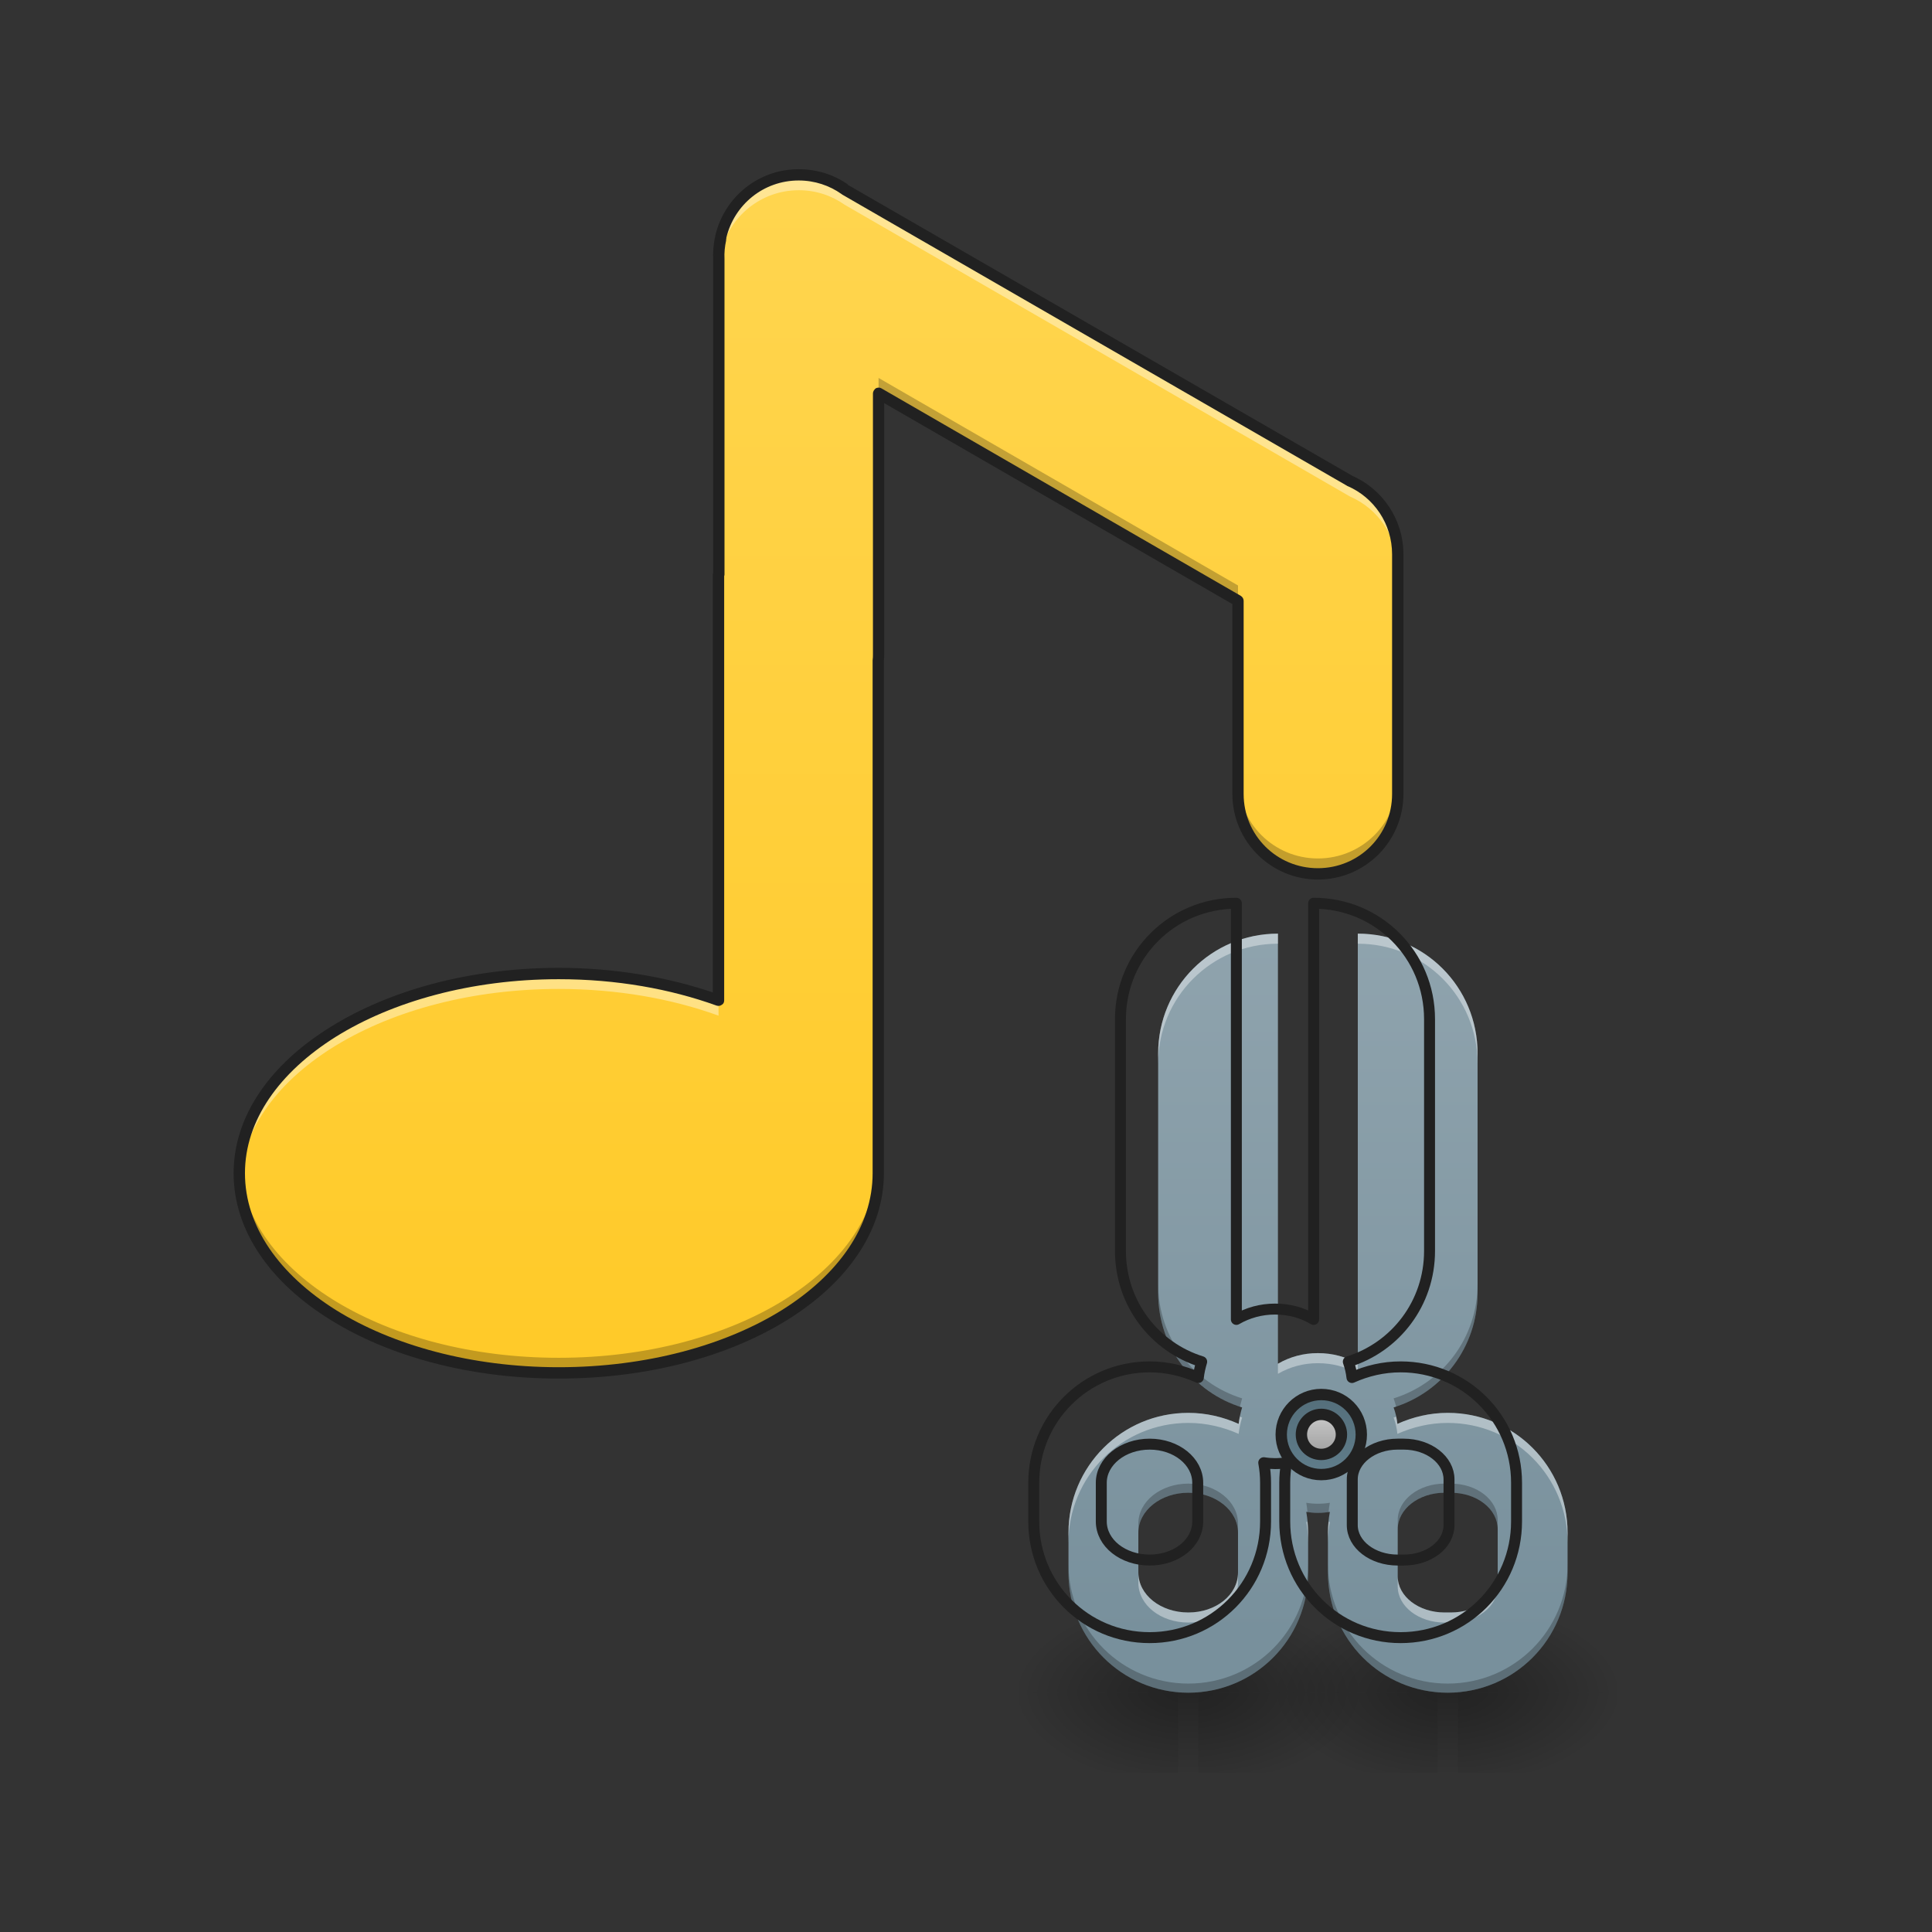 <?xml version="1.0" encoding="UTF-8"?>
<svg xmlns="http://www.w3.org/2000/svg" xmlns:xlink="http://www.w3.org/1999/xlink" width="24pt" height="24pt" viewBox="0 0 24 24" version="1.1">
<rect x="0" y="0" width="24" height="24" fill="#333333" stroke="none"/>
<defs>
<linearGradient id="linear0" gradientUnits="userSpaceOnUse" x1="254" y1="233.5" x2="254" y2="254.667" gradientTransform="matrix(0.047,0,0,0.047,1.24,10.079)">
<stop offset="0" style="stop-color:rgb(0%,0%,0%);stop-opacity:0.275;"/>
<stop offset="1" style="stop-color:rgb(0%,0%,0%);stop-opacity:0;"/>
</linearGradient>
<radialGradient id="radial0" gradientUnits="userSpaceOnUse" cx="450.909" cy="189.579" fx="450.909" fy="189.579" r="21.167" gradientTransform="matrix(0,-0.059,-0.105,-0,37.858,47.696)">
<stop offset="0" style="stop-color:rgb(0%,0%,0%);stop-opacity:0.314;"/>
<stop offset="0.222" style="stop-color:rgb(0%,0%,0%);stop-opacity:0.275;"/>
<stop offset="1" style="stop-color:rgb(0%,0%,0%);stop-opacity:0;"/>
</radialGradient>
<radialGradient id="radial1" gradientUnits="userSpaceOnUse" cx="450.909" cy="189.579" fx="450.909" fy="189.579" r="21.167" gradientTransform="matrix(-0,0.059,0.105,0,-1.887,-5.646)">
<stop offset="0" style="stop-color:rgb(0%,0%,0%);stop-opacity:0.314;"/>
<stop offset="0.222" style="stop-color:rgb(0%,0%,0%);stop-opacity:0.275;"/>
<stop offset="1" style="stop-color:rgb(0%,0%,0%);stop-opacity:0;"/>
</radialGradient>
<radialGradient id="radial2" gradientUnits="userSpaceOnUse" cx="450.909" cy="189.579" fx="450.909" fy="189.579" r="21.167" gradientTransform="matrix(-0,-0.059,0.105,-0,-1.887,47.696)">
<stop offset="0" style="stop-color:rgb(0%,0%,0%);stop-opacity:0.314;"/>
<stop offset="0.222" style="stop-color:rgb(0%,0%,0%);stop-opacity:0.275;"/>
<stop offset="1" style="stop-color:rgb(0%,0%,0%);stop-opacity:0;"/>
</radialGradient>
<radialGradient id="radial3" gradientUnits="userSpaceOnUse" cx="450.909" cy="189.579" fx="450.909" fy="189.579" r="21.167" gradientTransform="matrix(0,0.059,-0.105,0,37.858,-5.646)">
<stop offset="0" style="stop-color:rgb(0%,0%,0%);stop-opacity:0.314;"/>
<stop offset="0.222" style="stop-color:rgb(0%,0%,0%);stop-opacity:0.275;"/>
<stop offset="1" style="stop-color:rgb(0%,0%,0%);stop-opacity:0;"/>
</radialGradient>
<linearGradient id="linear1" gradientUnits="userSpaceOnUse" x1="254" y1="233.5" x2="254" y2="254.667" gradientTransform="matrix(0.047,0,0,0.047,-1.985,10.079)">
<stop offset="0" style="stop-color:rgb(0%,0%,0%);stop-opacity:0.275;"/>
<stop offset="1" style="stop-color:rgb(0%,0%,0%);stop-opacity:0;"/>
</linearGradient>
<radialGradient id="radial4" gradientUnits="userSpaceOnUse" cx="450.909" cy="189.579" fx="450.909" fy="189.579" r="21.167" gradientTransform="matrix(0,-0.059,-0.105,-0,34.633,47.696)">
<stop offset="0" style="stop-color:rgb(0%,0%,0%);stop-opacity:0.314;"/>
<stop offset="0.222" style="stop-color:rgb(0%,0%,0%);stop-opacity:0.275;"/>
<stop offset="1" style="stop-color:rgb(0%,0%,0%);stop-opacity:0;"/>
</radialGradient>
<radialGradient id="radial5" gradientUnits="userSpaceOnUse" cx="450.909" cy="189.579" fx="450.909" fy="189.579" r="21.167" gradientTransform="matrix(-0,0.059,0.105,0,-5.112,-5.646)">
<stop offset="0" style="stop-color:rgb(0%,0%,0%);stop-opacity:0.314;"/>
<stop offset="0.222" style="stop-color:rgb(0%,0%,0%);stop-opacity:0.275;"/>
<stop offset="1" style="stop-color:rgb(0%,0%,0%);stop-opacity:0;"/>
</radialGradient>
<radialGradient id="radial6" gradientUnits="userSpaceOnUse" cx="450.909" cy="189.579" fx="450.909" fy="189.579" r="21.167" gradientTransform="matrix(-0,-0.059,0.105,-0,-5.112,47.696)">
<stop offset="0" style="stop-color:rgb(0%,0%,0%);stop-opacity:0.314;"/>
<stop offset="0.222" style="stop-color:rgb(0%,0%,0%);stop-opacity:0.275;"/>
<stop offset="1" style="stop-color:rgb(0%,0%,0%);stop-opacity:0;"/>
</radialGradient>
<radialGradient id="radial7" gradientUnits="userSpaceOnUse" cx="450.909" cy="189.579" fx="450.909" fy="189.579" r="21.167" gradientTransform="matrix(0,0.059,-0.105,0,34.633,-5.646)">
<stop offset="0" style="stop-color:rgb(0%,0%,0%);stop-opacity:0.314;"/>
<stop offset="0.222" style="stop-color:rgb(0%,0%,0%);stop-opacity:0.275;"/>
<stop offset="1" style="stop-color:rgb(0%,0%,0%);stop-opacity:0;"/>
</radialGradient>
<linearGradient id="linear2" gradientUnits="userSpaceOnUse" x1="232.906" y1="-126.333" x2="232.833" y2="191.167" gradientTransform="matrix(0.047,0,0,0.047,-0.996,8.095)">
<stop offset="0" style="stop-color:rgb(100%,83.529%,30.98%);stop-opacity:1;"/>
<stop offset="1" style="stop-color:rgb(100%,79.216%,15.686%);stop-opacity:1;"/>
</linearGradient>
<linearGradient id="linear3" gradientUnits="userSpaceOnUse" x1="1320" y1="1695.118" x2="1320" y2="935.118" gradientTransform="matrix(0.012,0,0,0.012,0,0)">
<stop offset="0" style="stop-color:rgb(47.059%,56.471%,61.176%);stop-opacity:1;"/>
<stop offset="1" style="stop-color:rgb(56.471%,64.314%,68.235%);stop-opacity:1;"/>
</linearGradient>
<linearGradient id="linear4" gradientUnits="userSpaceOnUse" x1="349.25" y1="154.125" x2="349.25" y2="175.292" gradientTransform="matrix(1,0,0,1,0,0)">
<stop offset="0" style="stop-color:rgb(32.941%,43.137%,47.843%);stop-opacity:1;"/>
<stop offset="1" style="stop-color:rgb(37.647%,49.02%,54.51%);stop-opacity:1;"/>
</linearGradient>
<linearGradient id="linear5" gradientUnits="userSpaceOnUse" x1="349.25" y1="154.125" x2="349.25" y2="170" gradientTransform="matrix(1,0,0,1,0,0)">
<stop offset="0" style="stop-color:rgb(87.843%,87.843%,87.843%);stop-opacity:1;"/>
<stop offset="1" style="stop-color:rgb(61.961%,61.961%,61.961%);stop-opacity:1;"/>
</linearGradient>
</defs>
<g id="surface1">
<path style=" stroke:none;fill-rule:nonzero;fill:url(#linear0);" d="M 17.859 21.027 L 18.109 21.027 L 18.109 22.02 L 17.859 22.02 Z M 17.859 21.027 "/>
<path style=" stroke:none;fill-rule:nonzero;fill:url(#radial0);" d="M 18.109 21.027 L 20.094 21.027 L 20.094 20.031 L 18.109 20.031 Z M 18.109 21.027 "/>
<path style=" stroke:none;fill-rule:nonzero;fill:url(#radial1);" d="M 17.859 21.027 L 15.875 21.027 L 15.875 22.02 L 17.859 22.02 Z M 17.859 21.027 "/>
<path style=" stroke:none;fill-rule:nonzero;fill:url(#radial2);" d="M 17.859 21.027 L 15.875 21.027 L 15.875 20.031 L 17.859 20.031 Z M 17.859 21.027 "/>
<path style=" stroke:none;fill-rule:nonzero;fill:url(#radial3);" d="M 18.109 21.027 L 20.094 21.027 L 20.094 22.02 L 18.109 22.02 Z M 18.109 21.027 "/>
<path style=" stroke:none;fill-rule:nonzero;fill:url(#linear1);" d="M 14.637 21.027 L 14.883 21.027 L 14.883 22.02 L 14.637 22.02 Z M 14.637 21.027 "/>
<path style=" stroke:none;fill-rule:nonzero;fill:url(#radial4);" d="M 14.883 21.027 L 16.867 21.027 L 16.867 20.031 L 14.883 20.031 Z M 14.883 21.027 "/>
<path style=" stroke:none;fill-rule:nonzero;fill:url(#radial5);" d="M 14.637 21.027 L 12.652 21.027 L 12.652 22.02 L 14.637 22.02 Z M 14.637 21.027 "/>
<path style=" stroke:none;fill-rule:nonzero;fill:url(#radial6);" d="M 14.637 21.027 L 12.652 21.027 L 12.652 20.031 L 14.637 20.031 Z M 14.637 21.027 "/>
<path style=" stroke:none;fill-rule:nonzero;fill:url(#radial7);" d="M 14.883 21.027 L 16.867 21.027 L 16.867 22.02 L 14.883 22.02 Z M 14.883 21.027 "/>
<path style=" stroke:none;fill-rule:nonzero;fill:url(#linear2);" d="M 9.922 2.172 C 9.453 2.172 9.059 2.496 8.957 2.938 C 8.953 2.945 8.953 2.953 8.953 2.961 C 8.949 2.965 8.949 2.969 8.949 2.973 C 8.934 3.055 8.926 3.137 8.93 3.219 L 8.93 7.133 L 8.926 7.133 L 8.926 12.426 C 8.344 12.215 7.668 12.094 6.941 12.094 C 4.742 12.094 2.973 13.203 2.973 14.574 C 2.973 15.949 4.742 17.055 6.941 17.055 C 9.141 17.055 10.91 15.949 10.91 14.574 L 10.91 8.207 C 10.914 8.18 10.914 8.152 10.914 8.125 L 10.914 4.887 L 15.379 7.465 L 15.379 9.863 C 15.379 10.41 15.824 10.855 16.371 10.855 C 16.922 10.855 17.363 10.41 17.363 9.863 L 17.363 6.887 C 17.363 6.477 17.121 6.129 16.77 5.977 L 10.492 2.352 C 10.332 2.238 10.137 2.172 9.922 2.172 Z M 9.922 2.172 "/>
<path style=" stroke:none;fill-rule:nonzero;fill:rgb(100%,100%,100%);fill-opacity:0.392;" d="M 9.922 2.172 C 9.453 2.172 9.059 2.496 8.957 2.938 C 8.953 2.945 8.953 2.953 8.953 2.961 C 8.949 2.965 8.949 2.969 8.949 2.973 C 8.934 3.055 8.926 3.137 8.93 3.219 L 8.93 3.312 C 8.934 3.262 8.938 3.215 8.949 3.164 C 8.949 3.16 8.949 3.156 8.953 3.152 C 8.953 3.145 8.953 3.137 8.957 3.129 C 9.059 2.691 9.453 2.363 9.922 2.363 C 10.137 2.363 10.332 2.43 10.492 2.543 L 16.77 6.168 C 17.121 6.32 17.363 6.668 17.363 7.078 L 17.363 6.887 C 17.363 6.477 17.121 6.129 16.77 5.977 L 10.492 2.352 C 10.332 2.238 10.137 2.172 9.922 2.172 Z M 8.926 7.133 L 8.926 7.324 L 8.93 7.324 L 8.93 7.133 Z M 6.941 12.094 C 4.742 12.094 2.973 13.203 2.973 14.574 C 2.973 14.609 2.973 14.641 2.977 14.672 C 3.055 13.344 4.797 12.285 6.941 12.285 C 7.668 12.285 8.344 12.406 8.926 12.617 L 8.926 12.426 C 8.344 12.215 7.668 12.094 6.941 12.094 Z M 6.941 12.094 "/>
<path style=" stroke:none;fill-rule:nonzero;fill:rgb(0%,0%,0%);fill-opacity:0.235;" d="M 8.93 3.121 C 8.93 3.152 8.93 3.184 8.93 3.219 Z M 10.914 4.695 L 10.914 4.887 L 15.379 7.465 L 15.379 7.273 Z M 10.914 7.938 C 10.914 7.965 10.914 7.992 10.91 8.02 L 10.91 8.207 C 10.914 8.18 10.914 8.152 10.914 8.125 Z M 15.379 9.672 L 15.379 9.863 C 15.379 10.41 15.824 10.855 16.371 10.855 C 16.922 10.855 17.363 10.41 17.363 9.863 L 17.363 9.672 C 17.363 10.223 16.922 10.664 16.371 10.664 C 15.824 10.664 15.379 10.223 15.379 9.672 Z M 10.91 14.387 C 10.91 15.762 9.141 16.867 6.941 16.867 C 4.793 16.867 3.055 15.812 2.977 14.48 C 2.973 14.512 2.973 14.543 2.973 14.574 C 2.973 15.949 4.742 17.055 6.941 17.055 C 9.141 17.055 10.91 15.949 10.91 14.574 Z M 10.91 14.387 "/>
<path style=" stroke:none;fill-rule:nonzero;fill:rgb(12.941%,12.941%,12.941%);fill-opacity:1;" d="M 9.922 2.102 C 9.418 2.102 9 2.449 8.887 2.922 C 8.887 2.93 8.883 2.938 8.883 2.945 C 8.883 2.949 8.883 2.953 8.879 2.957 C 8.863 3.047 8.855 3.133 8.859 3.223 L 8.859 3.219 L 8.859 7.113 C 8.859 7.117 8.855 7.125 8.855 7.133 L 8.855 12.328 C 8.285 12.137 7.637 12.023 6.941 12.023 C 5.832 12.023 4.828 12.305 4.098 12.762 C 3.363 13.219 2.902 13.859 2.902 14.574 C 2.902 15.293 3.363 15.934 4.098 16.391 C 4.828 16.848 5.832 17.125 6.941 17.125 C 8.055 17.125 9.059 16.848 9.789 16.391 C 10.52 15.934 10.98 15.293 10.98 14.574 L 10.98 8.207 C 10.984 8.18 10.984 8.152 10.984 8.125 L 10.984 5.008 L 15.309 7.504 L 15.309 9.863 C 15.309 10.449 15.785 10.926 16.371 10.926 C 16.961 10.926 17.434 10.449 17.434 9.863 L 17.434 6.887 C 17.434 6.449 17.172 6.074 16.797 5.91 L 16.805 5.914 L 10.527 2.293 L 10.535 2.293 C 10.363 2.172 10.152 2.102 9.922 2.102 Z M 9.922 2.242 C 10.121 2.242 10.305 2.305 10.453 2.41 C 10.457 2.41 10.457 2.41 10.457 2.414 L 16.734 6.035 C 16.738 6.039 16.738 6.039 16.742 6.039 C 17.066 6.18 17.293 6.504 17.293 6.887 L 17.293 9.863 C 17.293 10.375 16.883 10.785 16.371 10.785 C 15.859 10.785 15.449 10.375 15.449 9.863 L 15.449 7.465 C 15.449 7.441 15.438 7.418 15.414 7.402 L 10.949 4.824 C 10.93 4.812 10.902 4.812 10.879 4.824 C 10.859 4.84 10.844 4.863 10.844 4.887 L 10.844 8.125 C 10.844 8.152 10.844 8.176 10.84 8.203 C 10.84 8.203 10.84 8.207 10.84 8.207 L 10.84 14.574 C 10.84 15.234 10.418 15.832 9.715 16.273 C 9.012 16.711 8.031 16.984 6.941 16.984 C 5.855 16.984 4.875 16.711 4.172 16.273 C 3.469 15.832 3.043 15.234 3.043 14.574 C 3.043 13.918 3.469 13.32 4.172 12.879 C 4.875 12.441 5.855 12.164 6.941 12.164 C 7.66 12.164 8.328 12.285 8.902 12.492 C 8.926 12.5 8.949 12.496 8.969 12.48 C 8.988 12.469 8.996 12.449 8.996 12.426 L 8.996 7.156 C 9 7.148 9 7.141 9 7.133 L 9 3.219 C 8.996 3.137 9.004 3.062 9.02 2.988 C 9.02 2.98 9.02 2.98 9.02 2.977 C 9.023 2.969 9.023 2.961 9.023 2.953 C 9.121 2.543 9.484 2.242 9.922 2.242 Z M 9.922 2.242 "/>
<path style=" stroke:none;fill-rule:nonzero;fill:url(#linear3);" d="M 15.875 11.598 C 15.051 11.598 14.387 12.262 14.387 13.086 L 14.387 16.062 C 14.387 16.734 14.824 17.297 15.43 17.484 C 15.41 17.551 15.395 17.617 15.387 17.688 C 15.195 17.602 14.984 17.551 14.762 17.551 C 13.938 17.551 13.273 18.215 13.273 19.039 L 13.273 19.535 C 13.273 20.363 13.938 21.027 14.762 21.027 C 15.586 21.027 16.25 20.363 16.25 19.535 L 16.25 19.039 C 16.25 18.953 16.242 18.867 16.227 18.781 C 16.273 18.789 16.324 18.793 16.371 18.793 C 16.422 18.793 16.473 18.789 16.52 18.781 C 16.504 18.867 16.496 18.953 16.496 19.039 L 16.496 19.535 C 16.496 20.363 17.16 21.027 17.984 21.027 C 18.809 21.027 19.473 20.363 19.473 19.535 L 19.473 19.039 C 19.473 18.215 18.809 17.551 17.984 17.551 C 17.762 17.551 17.551 17.602 17.359 17.688 C 17.352 17.617 17.336 17.551 17.312 17.484 C 17.918 17.297 18.355 16.734 18.355 16.062 L 18.355 13.086 C 18.355 12.262 17.695 11.598 16.867 11.598 L 16.867 16.941 C 16.723 16.855 16.555 16.809 16.371 16.809 C 16.191 16.809 16.023 16.855 15.875 16.941 Z M 14.762 18.543 C 15.105 18.543 15.379 18.766 15.379 19.039 L 15.379 19.535 C 15.379 19.812 15.105 20.031 14.762 20.031 C 14.418 20.031 14.141 19.812 14.141 19.535 L 14.141 19.039 C 14.141 18.766 14.418 18.543 14.762 18.543 Z M 17.945 18.543 L 18.023 18.543 C 18.348 18.543 18.605 18.746 18.605 18.996 L 18.605 19.582 C 18.605 19.832 18.348 20.031 18.023 20.031 L 17.945 20.031 C 17.625 20.031 17.363 19.832 17.363 19.582 L 17.363 18.996 C 17.363 18.746 17.625 18.543 17.945 18.543 Z M 17.945 18.543 "/>
<path style="fill-rule:nonzero;fill:url(#linear4);stroke-width:3;stroke-linecap:square;stroke-linejoin:round;stroke:rgb(12.941%,12.941%,12.941%);stroke-opacity:1;stroke-miterlimit:4;" d="M 349.217 154.131 C 355.133 154.131 359.799 158.881 359.799 164.714 C 359.799 170.547 355.133 175.296 349.217 175.296 C 343.384 175.296 338.634 170.547 338.634 164.714 C 338.634 158.881 343.384 154.131 349.217 154.131 Z M 349.217 154.131 " transform="matrix(0.047,0,0,0.047,0,10.079)"/>
<path style="fill-rule:nonzero;fill:url(#linear5);stroke-width:3;stroke-linecap:square;stroke-linejoin:round;stroke:rgb(12.941%,12.941%,12.941%);stroke-opacity:1;stroke-miterlimit:4;" d="M 349.217 159.381 C 352.133 159.381 354.549 161.797 354.549 164.714 C 354.549 167.63 352.133 169.963 349.217 169.963 C 346.3 169.963 343.967 167.63 343.967 164.714 C 343.967 161.797 346.3 159.381 349.217 159.381 Z M 349.217 159.381 " transform="matrix(0.047,0,0,0.047,0,10.079)"/>
<path style=" stroke:none;fill-rule:nonzero;fill:rgb(100%,100%,100%);fill-opacity:0.392;" d="M 15.875 11.598 C 15.051 11.598 14.387 12.262 14.387 13.086 L 14.387 13.211 C 14.387 12.387 15.051 11.723 15.875 11.723 Z M 16.867 11.598 L 16.867 11.723 C 17.695 11.723 18.355 12.387 18.355 13.211 L 18.355 13.086 C 18.355 12.262 17.695 11.598 16.867 11.598 Z M 16.371 16.809 C 16.191 16.809 16.023 16.855 15.875 16.941 L 15.875 17.066 C 16.023 16.98 16.191 16.934 16.371 16.934 C 16.555 16.934 16.723 16.98 16.867 17.066 L 16.867 16.941 C 16.723 16.855 16.555 16.809 16.371 16.809 Z M 14.762 17.551 C 13.938 17.551 13.273 18.215 13.273 19.039 L 13.273 19.164 C 13.273 18.34 13.938 17.676 14.762 17.676 C 14.984 17.676 15.195 17.727 15.387 17.812 C 15.395 17.742 15.41 17.676 15.43 17.609 C 15.422 17.605 15.41 17.602 15.402 17.598 C 15.395 17.629 15.391 17.66 15.387 17.688 C 15.195 17.602 14.984 17.551 14.762 17.551 Z M 17.984 17.551 C 17.762 17.551 17.551 17.602 17.359 17.688 C 17.355 17.66 17.352 17.629 17.344 17.598 C 17.336 17.602 17.324 17.605 17.312 17.609 C 17.336 17.676 17.352 17.742 17.359 17.812 C 17.551 17.727 17.762 17.676 17.984 17.676 C 18.809 17.676 19.473 18.34 19.473 19.164 L 19.473 19.039 C 19.473 18.215 18.809 17.551 17.984 17.551 Z M 16.227 18.906 C 16.242 18.988 16.25 19.078 16.25 19.164 L 16.25 19.039 C 16.25 18.996 16.246 18.953 16.242 18.906 C 16.238 18.906 16.23 18.906 16.227 18.906 Z M 16.52 18.906 C 16.512 18.906 16.508 18.906 16.504 18.906 C 16.5 18.953 16.496 18.996 16.496 19.039 L 16.496 19.164 C 16.496 19.078 16.504 18.988 16.52 18.906 Z M 14.141 19.535 L 14.141 19.66 C 14.141 19.938 14.418 20.156 14.762 20.156 C 15.105 20.156 15.379 19.938 15.379 19.66 L 15.379 19.535 C 15.379 19.812 15.105 20.031 14.762 20.031 C 14.418 20.031 14.141 19.812 14.141 19.535 Z M 17.363 19.582 L 17.363 19.707 C 17.363 19.957 17.625 20.156 17.945 20.156 L 18.023 20.156 C 18.348 20.156 18.605 19.957 18.605 19.707 L 18.605 19.582 C 18.605 19.832 18.348 20.031 18.023 20.031 L 17.945 20.031 C 17.625 20.031 17.363 19.832 17.363 19.582 Z M 17.363 19.582 "/>
<path style=" stroke:none;fill-rule:nonzero;fill:rgb(0%,0%,0%);fill-opacity:0.235;" d="M 14.387 15.949 L 14.387 16.062 C 14.387 16.723 14.812 17.277 15.402 17.477 C 15.41 17.441 15.422 17.406 15.43 17.371 C 14.824 17.184 14.387 16.621 14.387 15.949 Z M 18.355 15.949 C 18.355 16.621 17.918 17.184 17.312 17.371 C 17.324 17.406 17.336 17.441 17.344 17.477 C 17.934 17.277 18.355 16.723 18.355 16.062 Z M 14.762 18.43 C 14.418 18.43 14.141 18.652 14.141 18.926 L 14.141 19.039 C 14.141 18.766 14.418 18.543 14.762 18.543 C 15.105 18.543 15.379 18.766 15.379 19.039 L 15.379 18.926 C 15.379 18.652 15.105 18.43 14.762 18.43 Z M 17.945 18.43 C 17.625 18.43 17.363 18.633 17.363 18.883 L 17.363 18.996 C 17.363 18.746 17.625 18.543 17.945 18.543 L 18.023 18.543 C 18.348 18.543 18.605 18.746 18.605 18.996 L 18.605 18.883 C 18.605 18.633 18.348 18.43 18.023 18.43 Z M 16.227 18.668 C 16.234 18.707 16.238 18.746 16.242 18.785 C 16.285 18.789 16.328 18.793 16.371 18.793 C 16.418 18.793 16.461 18.789 16.504 18.785 C 16.508 18.746 16.512 18.707 16.52 18.668 C 16.473 18.676 16.422 18.68 16.371 18.68 C 16.324 18.68 16.273 18.676 16.227 18.668 Z M 13.273 19.426 L 13.273 19.535 C 13.273 20.363 13.938 21.027 14.762 21.027 C 15.586 21.027 16.25 20.363 16.25 19.535 L 16.25 19.426 C 16.25 20.25 15.586 20.914 14.762 20.914 C 13.938 20.914 13.273 20.25 13.273 19.426 Z M 16.496 19.426 L 16.496 19.535 C 16.496 20.363 17.16 21.027 17.984 21.027 C 18.809 21.027 19.473 20.363 19.473 19.535 L 19.473 19.426 C 19.473 20.25 18.809 20.914 17.984 20.914 C 17.16 20.914 16.496 20.25 16.496 19.426 Z M 16.496 19.426 "/>
<path style="fill:none;stroke-width:11.339;stroke-linecap:square;stroke-linejoin:round;stroke:rgb(12.941%,12.941%,12.941%);stroke-opacity:1;stroke-miterlimit:4;" d="M 1279.878 935.029 C 1213.427 935.029 1159.889 988.567 1159.889 1055.017 L 1159.889 1294.995 C 1159.889 1349.163 1195.162 1394.513 1243.976 1409.629 C 1242.401 1414.983 1241.141 1420.337 1240.512 1426.006 C 1225.08 1419.077 1208.074 1414.983 1190.123 1414.983 C 1123.672 1414.983 1070.134 1468.521 1070.134 1534.972 L 1070.134 1574.968 C 1070.134 1641.733 1123.672 1695.271 1190.123 1695.271 C 1256.573 1695.271 1310.111 1641.733 1310.111 1574.968 L 1310.111 1534.972 C 1310.111 1528.043 1309.481 1521.115 1308.222 1514.186 C 1312.001 1514.816 1316.095 1515.131 1319.874 1515.131 C 1323.968 1515.131 1328.062 1514.816 1331.841 1514.186 C 1330.582 1521.115 1329.952 1528.043 1329.952 1534.972 L 1329.952 1574.968 C 1329.952 1641.733 1383.49 1695.271 1449.94 1695.271 C 1516.391 1695.271 1569.929 1641.733 1569.929 1574.968 L 1569.929 1534.972 C 1569.929 1468.521 1516.391 1414.983 1449.94 1414.983 C 1431.989 1414.983 1414.983 1419.077 1399.551 1426.006 C 1398.922 1420.337 1397.662 1414.983 1395.772 1409.629 C 1444.587 1394.513 1479.859 1349.163 1479.859 1294.995 L 1479.859 1055.017 C 1479.859 988.567 1426.635 935.029 1359.87 935.029 L 1359.87 1365.854 C 1348.218 1358.925 1334.676 1355.146 1319.874 1355.146 C 1305.387 1355.146 1291.845 1358.925 1279.878 1365.854 Z M 1190.123 1494.975 C 1217.837 1494.975 1239.882 1512.926 1239.882 1534.972 L 1239.882 1574.968 C 1239.882 1597.328 1217.837 1614.964 1190.123 1614.964 C 1162.409 1614.964 1140.049 1597.328 1140.049 1574.968 L 1140.049 1534.972 C 1140.049 1512.926 1162.409 1494.975 1190.123 1494.975 Z M 1446.791 1494.975 L 1453.09 1494.975 C 1479.229 1494.975 1500.014 1511.352 1500.014 1531.507 L 1500.014 1578.747 C 1500.014 1598.903 1479.229 1614.964 1453.09 1614.964 L 1446.791 1614.964 C 1420.967 1614.964 1399.866 1598.903 1399.866 1578.747 L 1399.866 1531.507 C 1399.866 1511.352 1420.967 1494.975 1446.791 1494.975 Z M 1446.791 1494.975 " transform="matrix(0.012,0,0,0.012,0,0)"/>
</g>
</svg>
